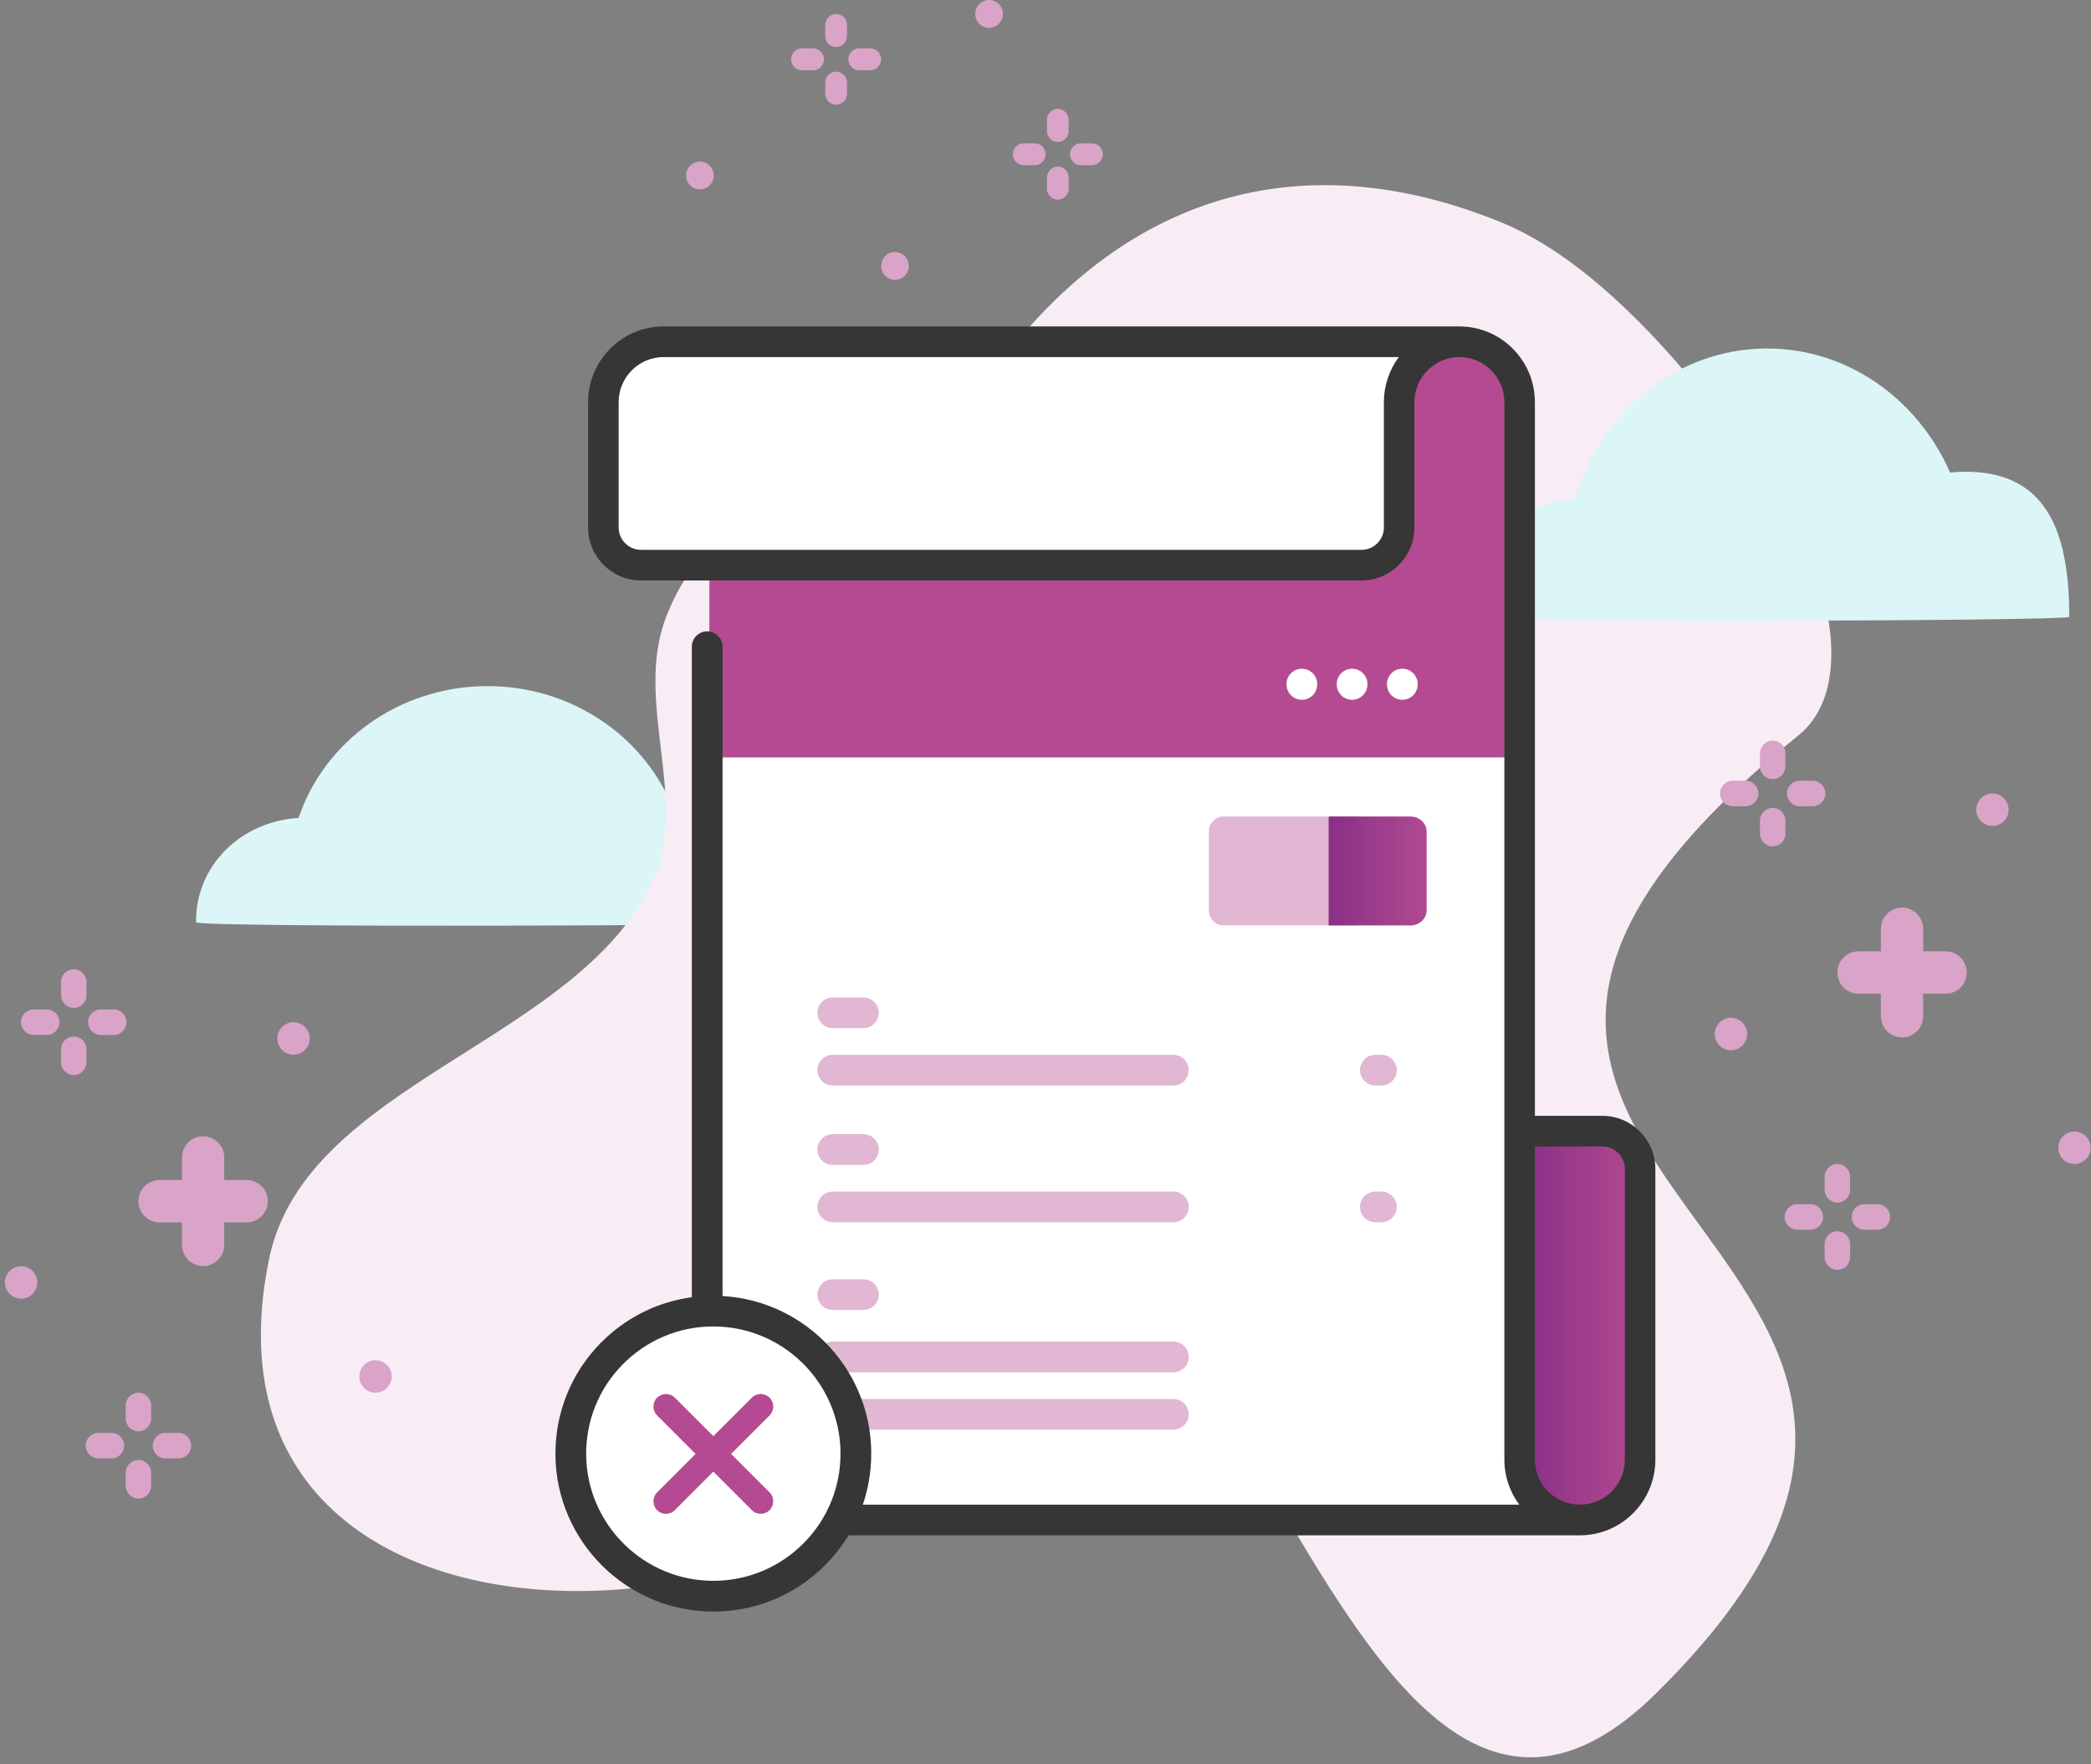 <svg width="192" height="162" viewBox="0 0 192 162" fill="none" xmlns="http://www.w3.org/2000/svg">
<rect x="0" y="0" width="192" height="162" fill="#808080" stroke="none"/>
<path fillRule="evenodd" clipRule="evenodd" d="M61.266 73.026C58.356 67.104 52.06 63 44.769 63C36.653 63 29.767 68.086 27.416 75.105C22.166 75.412 17.948 79.438 18 84.685C18.005 85.179 72 85.024 72 84.685C72.031 76.748 69.18 72.954 62.613 72.954C62.159 72.954 61.709 72.978 61.266 73.026Z" fill="#DCF5F6"/>
<path d="M166.682 52.322C164.862 47.326 151.559 26.04 137.89 20.436C116.593 11.705 97.188 19.523 84.776 44.914C80.662 53.329 67.326 41.046 61.203 56.548C58.133 64.321 63.291 73.395 60.015 80.704C53.305 95.672 28.088 99.316 24.718 115.565C16.588 154.764 75.768 153.493 91.933 127.163C112.074 94.355 122.587 184.566 152.055 155.495C194.307 113.811 113.974 108.886 165.142 67.517C169.278 64.173 168.502 57.318 166.682 52.322Z" fill="#F8EDF5"/>
<path fillRule="evenodd" clipRule="evenodd" d="M176.591 91.244L176.591 93.309C176.591 94.384 175.721 95.256 174.65 95.256C173.579 95.256 172.71 94.383 172.71 93.309L172.71 91.244L170.652 91.244C169.581 91.244 168.711 90.371 168.711 89.298C168.711 88.224 169.581 87.35 170.652 87.35L172.71 87.35L172.71 85.285C172.71 84.21 173.58 83.337 174.65 83.337C175.72 83.337 176.591 84.21 176.591 85.285L176.591 87.35L178.648 87.35C179.72 87.35 180.59 88.223 180.59 89.298C180.59 90.373 179.72 91.244 178.648 91.244L176.591 91.244Z" fill="#D9A4C8"/>
<path fillRule="evenodd" clipRule="evenodd" d="M160.29 74.029L159.098 74.029C158.453 74.029 157.93 73.505 157.93 72.857C157.93 72.21 158.453 71.685 159.098 71.685L160.29 71.685C160.935 71.685 161.458 72.21 161.458 72.857C161.458 73.505 160.934 74.029 160.29 74.029ZM163.94 69.172L163.94 70.368C163.94 71.016 163.417 71.54 162.772 71.54C162.127 71.54 161.604 71.015 161.604 70.368L161.604 69.172C161.604 68.525 162.128 68 162.772 68C163.416 68 163.94 68.525 163.94 69.172ZM163.94 75.347L163.94 76.544C163.94 77.191 163.417 77.716 162.772 77.716C162.127 77.716 161.604 77.191 161.604 76.544L161.604 75.347C161.604 74.7 162.128 74.175 162.772 74.175C163.416 74.175 163.94 74.701 163.94 75.347ZM166.444 74.031L165.252 74.031C164.607 74.031 164.084 73.506 164.084 72.859C164.084 72.211 164.607 71.687 165.252 71.687L166.444 71.687C167.089 71.687 167.612 72.211 167.612 72.859C167.612 73.506 167.089 74.031 166.444 74.031Z" fill="#D9A4C8"/>
<path fillRule="evenodd" clipRule="evenodd" d="M166.231 112.911L165.038 112.911C164.393 112.911 163.87 112.386 163.87 111.739C163.87 111.091 164.394 110.567 165.038 110.567L166.231 110.567C166.876 110.567 167.399 111.093 167.399 111.739C167.399 112.385 166.875 112.911 166.231 112.911ZM169.88 108.053L169.88 109.25C169.88 109.897 169.356 110.423 168.712 110.423C168.068 110.423 167.544 109.897 167.544 109.25L167.544 108.053C167.544 107.406 168.068 106.881 168.712 106.881C169.356 106.881 169.88 107.407 169.88 108.053ZM169.88 114.229L169.88 115.425C169.88 116.073 169.356 116.597 168.712 116.597C168.068 116.597 167.544 116.073 167.544 115.425L167.544 114.229C167.544 113.582 168.068 113.057 168.712 113.057C169.356 113.057 169.88 113.582 169.88 114.229ZM172.385 112.912L171.192 112.912C170.547 112.912 170.024 112.387 170.024 111.74C170.024 111.093 170.547 110.568 171.192 110.568L172.385 110.568C173.03 110.568 173.553 111.094 173.553 111.74C173.553 112.386 173.029 112.912 172.385 112.912Z" fill="#D9A4C8"/>
<path d="M182.713 75.823C183.523 75.955 184.285 75.402 184.416 74.589C184.547 73.776 183.997 73.011 183.187 72.879C182.377 72.748 181.614 73.301 181.483 74.114C181.352 74.926 181.902 75.692 182.713 75.823Z" fill="#D9A4C8"/>
<path d="M188.993 105.388C188.993 106.211 189.658 106.879 190.479 106.879C191.3 106.879 191.965 106.211 191.965 105.388C191.965 104.565 191.3 103.897 190.479 103.897C189.658 103.897 188.993 104.565 188.993 105.388Z" fill="#D9A4C8"/>
<path d="M157.564 95.512C157.876 96.274 158.744 96.638 159.503 96.325C160.262 96.012 160.625 95.141 160.313 94.379C160.002 93.618 159.134 93.254 158.374 93.566C157.615 93.879 157.253 94.75 157.564 95.512Z" fill="#D9A4C8"/>
<path fillRule="evenodd" clipRule="evenodd" d="M179.067 43.393C176.104 36.664 169.691 32 162.265 32C153.998 32 146.985 37.779 144.591 45.756C139.243 46.104 134.947 50.68 135 56.642C135.005 57.203 190 57.027 190 56.642C190.032 47.623 187.128 43.312 180.439 43.312C179.977 43.312 179.519 43.339 179.067 43.393Z" fill="#DCF5F6"/>
<path d="M150.667 107.135V133.868C150.667 136.939 148.177 139.43 145.105 139.43H139.543V103.659H147.191C149.111 103.659 150.667 105.216 150.667 107.135Z" fill="url(#paint0_linear_3872_159696)"/>
<path d="M145.105 139.43L70.697 139.43C67.624 139.43 65.134 136.941 65.134 133.867V69.544H139.544V133.867C139.544 136.941 142.035 139.43 145.105 139.43Z" fill="white"/>
<path d="M139.544 69.543V36.595C139.544 33.524 137.054 31.033 133.982 31.033H65.134V69.543H139.544Z" fill="#B44B92"/>
<path d="M119.539 64.254C118.76 64.254 118.129 63.623 118.129 62.845V62.812C118.129 62.034 118.76 61.403 119.539 61.403C120.318 61.403 120.949 62.034 120.949 62.812V62.845C120.949 63.623 120.317 64.254 119.539 64.254Z" fill="white"/>
<path d="M124.152 64.254C123.374 64.254 122.743 63.623 122.743 62.845V62.812C122.743 62.034 123.374 61.403 124.152 61.403C124.931 61.403 125.562 62.034 125.562 62.812V62.845C125.562 63.623 124.931 64.254 124.152 64.254Z" fill="white"/>
<path d="M128.765 64.254C127.987 64.254 127.356 63.623 127.356 62.845V62.812C127.356 62.034 127.987 61.403 128.765 61.403C129.544 61.403 130.175 62.034 130.175 62.812V62.845C130.175 63.623 129.544 64.254 128.765 64.254Z" fill="white"/>
<path d="M133.982 31.034C130.909 31.034 128.42 33.522 128.42 36.595V48.111C128.42 50.031 126.864 51.587 124.945 51.587H58.418C56.498 51.587 54.942 50.031 54.942 48.111V36.595C54.942 33.523 57.432 31.033 60.504 31.033L133.982 31.034Z" fill="white"/>
<path d="M126.847 99.672H126.287C125.508 99.672 124.877 99.041 124.877 98.263C124.877 97.484 125.508 96.853 126.287 96.853H126.847C127.626 96.853 128.257 97.484 128.257 98.263C128.257 99.041 127.626 99.672 126.847 99.672Z" fill="#E1B7D3"/>
<path d="M79.282 94.404H76.466C75.687 94.404 75.056 93.773 75.056 92.994C75.056 92.216 75.687 91.585 76.466 91.585H79.282C80.06 91.585 80.692 92.216 80.692 92.994C80.692 93.773 80.061 94.404 79.282 94.404Z" fill="#E1B7D3"/>
<path d="M107.741 99.672H76.466C75.687 99.672 75.056 99.041 75.056 98.263C75.056 97.484 75.687 96.853 76.466 96.853H107.741C108.52 96.853 109.151 97.484 109.151 98.263C109.151 99.041 108.52 99.672 107.741 99.672Z" fill="#E1B7D3"/>
<path d="M126.847 112.231H126.287C125.508 112.231 124.877 111.6 124.877 110.821C124.877 110.042 125.508 109.411 126.287 109.411H126.847C127.626 109.411 128.257 110.042 128.257 110.821C128.257 111.6 127.626 112.231 126.847 112.231Z" fill="#E1B7D3"/>
<path d="M79.282 106.963H76.466C75.687 106.963 75.056 106.332 75.056 105.553C75.056 104.774 75.687 104.143 76.466 104.143H79.282C80.06 104.143 80.692 104.774 80.692 105.553C80.692 106.332 80.061 106.963 79.282 106.963Z" fill="#E1B7D3"/>
<path d="M79.282 120.281H76.466C75.687 120.281 75.056 119.65 75.056 118.871C75.056 118.092 75.687 117.461 76.466 117.461H79.282C80.06 117.461 80.692 118.092 80.692 118.871C80.692 119.65 80.061 120.281 79.282 120.281Z" fill="#E1B7D3"/>
<path d="M107.741 112.231H76.466C75.687 112.231 75.056 111.6 75.056 110.821C75.056 110.042 75.687 109.411 76.466 109.411H107.741C108.52 109.411 109.151 110.042 109.151 110.821C109.151 111.6 108.52 112.231 107.741 112.231Z" fill="#E1B7D3"/>
<path d="M107.741 126.006H76.466C75.687 126.006 75.056 125.375 75.056 124.596C75.056 123.818 75.687 123.187 76.466 123.187H107.741C108.52 123.187 109.151 123.818 109.151 124.596C109.151 125.375 108.52 126.006 107.741 126.006Z" fill="#E1B7D3"/>
<path d="M107.741 131.274H76.466C75.687 131.274 75.056 130.643 75.056 129.864C75.056 129.086 75.687 128.455 76.466 128.455H107.741C108.52 128.455 109.151 129.086 109.151 129.864C109.151 130.643 108.52 131.274 107.741 131.274Z" fill="#E1B7D3"/>
<path d="M66 146.973C73.18 146.973 79 141.153 79 133.973C79 126.793 73.18 120.973 66 120.973C58.82 120.973 53 126.793 53 133.973C53 141.153 58.82 146.973 66 146.973Z" fill="white"/>
<path d="M61.149 139C60.857 139 60.565 138.892 60.334 138.662C59.889 138.216 59.889 137.479 60.334 137.033L69.036 128.334C69.482 127.889 70.22 127.889 70.666 128.334C71.111 128.78 71.111 129.518 70.666 129.963L61.964 138.662C61.749 138.892 61.441 139 61.149 139Z" fill="#B44B92"/>
<path d="M69.851 139C69.559 139 69.267 138.892 69.036 138.662L60.334 129.963C59.889 129.518 59.889 128.78 60.334 128.334C60.78 127.889 61.518 127.889 61.964 128.334L70.666 137.033C71.111 137.479 71.111 138.216 70.666 138.662C70.435 138.892 70.143 139 69.851 139Z" fill="#B44B92"/>
<path d="M147.141 102.457H140.938V36.931C140.938 33.094 137.828 29.973 134.005 29.973H60.933C57.11 29.973 54 33.094 54 36.931V48.425C54 51.113 56.179 53.301 58.859 53.301H125.018C127.697 53.301 129.876 51.113 129.876 48.425V36.931C129.876 34.646 131.728 32.787 134.005 32.787C136.282 32.787 138.134 34.646 138.134 36.931V134.015C138.134 135.566 138.643 137.001 139.501 138.159H77.529C76.755 138.159 76.128 138.789 76.128 139.566C76.128 140.343 76.755 140.973 77.529 140.973H145.077C148.896 140.968 152 137.848 152 134.014V107.334C152 104.645 149.821 102.457 147.141 102.457ZM127.073 36.931V48.425C127.073 49.562 126.151 50.487 125.018 50.487H58.859C57.726 50.487 56.804 49.562 56.804 48.425V36.931C56.804 34.646 58.656 32.787 60.933 32.787H128.439C127.581 33.946 127.073 35.38 127.073 36.931ZM149.196 134.014C149.196 136.299 147.344 138.158 145.067 138.158L145.062 138.159C142.787 138.156 140.938 136.299 140.938 134.015V105.271H147.141C148.274 105.271 149.196 106.196 149.196 107.334L149.196 134.014Z" fill="#363636"/>
<path d="M66.347 119.003V59.384C66.347 58.605 65.715 57.973 64.935 57.973C64.156 57.973 63.524 58.605 63.524 59.384V119.111C60.598 119.508 57.867 120.783 55.654 122.829C52.811 125.459 51.162 129.039 51.011 132.909C50.7 140.898 56.947 147.651 64.936 147.962C65.129 147.969 65.322 147.973 65.514 147.973C69.172 147.973 72.645 146.616 75.346 144.117C78.189 141.488 79.838 137.908 79.989 134.038C80.296 126.143 74.2 119.461 66.347 119.003ZM77.169 133.928C77.048 137.045 75.72 139.928 73.43 142.046C71.14 144.163 68.162 145.261 65.046 145.142C58.612 144.891 53.581 139.453 53.831 133.019C53.953 129.902 55.281 127.019 57.57 124.901C59.86 122.783 62.839 121.684 65.954 121.805C72.389 122.056 77.419 127.494 77.169 133.928Z" fill="#363636"/>
<path d="M124.673 84.973H112.327C111.594 84.973 111 84.352 111 83.585V76.361C111 75.595 111.594 74.973 112.327 74.973H124.673L126 79.973L124.673 84.973Z" fill="#E1B7D3"/>
<path d="M129.516 74.973H122V84.973H129.516C130.335 84.973 131 84.352 131 83.585V76.361C131 75.595 130.335 74.973 129.516 74.973Z" fill="url(#paint1_linear_3872_159696)"/>
<path fillRule="evenodd" clipRule="evenodd" d="M20.591 112.244L20.591 114.309C20.591 115.384 19.721 116.256 18.65 116.256C17.579 116.256 16.71 115.383 16.71 114.309L16.71 112.244L14.652 112.244C13.581 112.244 12.711 111.371 12.711 110.297C12.711 109.224 13.581 108.35 14.652 108.35L16.71 108.35L16.71 106.285C16.71 105.21 17.58 104.337 18.65 104.337C19.72 104.337 20.591 105.21 20.591 106.285L20.591 108.35L22.648 108.35C23.72 108.35 24.59 109.222 24.59 110.297C24.59 111.372 23.72 112.244 22.648 112.244L20.591 112.244Z" fill="#D9A4C8"/>
<path fillRule="evenodd" clipRule="evenodd" d="M4.29 95.029L3.098 95.029C2.453 95.029 1.93 94.505 1.93 93.857C1.93 93.21 2.453 92.685 3.098 92.685L4.29 92.685C4.935 92.685 5.458 93.21 5.458 93.857C5.458 94.505 4.934 95.029 4.29 95.029ZM7.94 90.172L7.94 91.368C7.94 92.016 7.417 92.54 6.772 92.54C6.127 92.54 5.604 92.015 5.604 91.368L5.604 90.172C5.604 89.525 6.128 89 6.772 89C7.416 89 7.94 89.525 7.94 90.172ZM7.94 96.347L7.94 97.544C7.94 98.191 7.417 98.716 6.772 98.716C6.127 98.716 5.604 98.191 5.604 97.544L5.604 96.347C5.604 95.7 6.128 95.175 6.772 95.175C7.416 95.175 7.94 95.701 7.94 96.347ZM10.444 95.031L9.252 95.031C8.607 95.031 8.084 94.506 8.084 93.859C8.084 93.211 8.607 92.687 9.252 92.687L10.444 92.687C11.089 92.687 11.612 93.211 11.612 93.859C11.612 94.506 11.089 95.031 10.444 95.031Z" fill="#D9A4C8"/>
<path fillRule="evenodd" clipRule="evenodd" d="M10.231 133.911L9.038 133.911C8.393 133.911 7.87 133.386 7.87 132.739C7.87 132.091 8.394 131.567 9.038 131.567L10.231 131.567C10.876 131.567 11.399 132.093 11.399 132.739C11.399 133.385 10.875 133.911 10.231 133.911ZM13.88 129.053L13.88 130.25C13.88 130.897 13.356 131.423 12.712 131.423C12.068 131.423 11.544 130.897 11.544 130.25L11.544 129.053C11.544 128.406 12.068 127.881 12.712 127.881C13.356 127.881 13.88 128.407 13.88 129.053ZM13.88 135.229L13.88 136.425C13.88 137.073 13.356 137.597 12.712 137.597C12.068 137.597 11.544 137.073 11.544 136.425L11.544 135.229C11.544 134.582 12.068 134.057 12.712 134.057C13.356 134.057 13.88 134.582 13.88 135.229ZM16.385 133.912L15.192 133.912C14.547 133.912 14.024 133.387 14.024 132.74C14.024 132.093 14.547 131.568 15.192 131.568L16.385 131.568C17.03 131.568 17.553 132.094 17.553 132.74C17.553 133.386 17.029 133.912 16.385 133.912Z" fill="#D9A4C8"/>
<path d="M26.713 96.823C27.523 96.955 28.285 96.402 28.416 95.589C28.547 94.776 27.997 94.011 27.187 93.879C26.377 93.748 25.614 94.301 25.483 95.114C25.352 95.926 25.902 96.692 26.713 96.823Z" fill="#D9A4C8"/>
<path d="M32.993 126.388C32.993 127.211 33.658 127.879 34.479 127.879C35.3 127.879 35.965 127.211 35.965 126.388C35.965 125.565 35.3 124.897 34.479 124.897C33.658 124.897 32.993 125.565 32.993 126.388Z" fill="#D9A4C8"/>
<path d="M0.564 118.326C0.876 119.088 1.744 119.452 2.503 119.14C3.262 118.827 3.625 117.956 3.313 117.194C3.002 116.432 2.134 116.068 1.374 116.381C0.615 116.694 0.253 117.565 0.564 118.326Z" fill="#D9A4C8"/>
<path fillRule="evenodd" clipRule="evenodd" d="M96.134 16.302V17.328C96.134 17.884 96.581 18.334 97.131 18.334C97.681 18.334 98.127 17.884 98.127 17.328V16.302C98.127 15.748 97.68 15.297 97.131 15.297C96.582 15.297 96.134 15.748 96.134 16.302ZM100.264 13.161H99.247C98.697 13.161 98.249 13.612 98.249 14.166C98.249 14.72 98.697 15.171 99.247 15.171H100.264C100.815 15.171 101.261 14.722 101.261 14.166C101.261 13.611 100.815 13.161 100.264 13.161ZM95.014 13.161H93.996C93.446 13.161 93 13.612 93 14.166C93 14.72 93.446 15.171 93.996 15.171H95.014C95.563 15.171 96.01 14.722 96.01 14.166C96.01 13.611 95.563 13.161 95.014 13.161ZM96.133 11.005V12.031C96.133 12.587 96.579 13.037 97.13 13.037C97.68 13.037 98.126 12.586 98.126 12.031V11.005C98.126 10.45 97.679 10 97.13 10C96.581 10 96.133 10.45 96.133 11.005Z" fill="#D9A4C8"/>
<path fillRule="evenodd" clipRule="evenodd" d="M75.778 7.581V8.607C75.778 9.163 76.225 9.613 76.775 9.613C77.324 9.613 77.771 9.163 77.771 8.607V7.581C77.771 7.026 77.325 6.576 76.775 6.576C76.224 6.576 75.778 7.026 75.778 7.581ZM79.909 4.44H78.892C78.342 4.44 77.895 4.891 77.895 5.446C77.895 6.002 78.342 6.452 78.892 6.452H79.909C80.459 6.452 80.906 6.002 80.906 5.446C80.906 4.891 80.459 4.44 79.909 4.44ZM74.659 4.44H73.641C73.091 4.44 72.645 4.891 72.645 5.446C72.645 6.002 73.091 6.452 73.641 6.452H74.659C75.209 6.452 75.655 6.002 75.655 5.446C75.655 4.891 75.208 4.44 74.659 4.44ZM75.778 2.284V3.311C75.778 3.866 76.225 4.316 76.775 4.316C77.324 4.316 77.771 3.865 77.771 3.311V2.284C77.771 1.729 77.325 1.278 76.775 1.278C76.224 1.278 75.778 1.729 75.778 2.284Z" fill="#D9A4C8"/>
<path d="M90.82 2.558C91.52 2.558 92.088 1.985 92.088 1.279C92.088 0.573 91.52 0 90.82 0C90.12 0 89.552 0.573 89.552 1.279C89.552 1.985 90.12 2.558 90.82 2.558Z" fill="#D9A4C8"/>
<path d="M82.179 25.698C82.879 25.698 83.447 25.125 83.447 24.419C83.447 23.713 82.879 23.14 82.179 23.14C81.479 23.14 80.911 23.713 80.911 24.419C80.911 25.125 81.479 25.698 82.179 25.698Z" fill="#D9A4C8"/>
<path d="M64.268 17.394C64.968 17.394 65.535 16.821 65.535 16.115C65.535 15.409 64.968 14.836 64.268 14.836C63.568 14.836 63 15.409 63 16.115C63 16.821 63.568 17.394 64.268 17.394Z" fill="#D9A4C8"/>
<defs>
<linearGradient id="paint0_linear_3872_159696" x1="151.186" y1="118.26" x2="133.893" y2="118.26" gradientUnits="userSpaceOnUse">
<stop stop-color="#B44B92"/>
<stop offset="1" stop-color="#732280"/>
</linearGradient>
<linearGradient id="paint1_linear_3872_159696" x1="131.42" y1="79.055" x2="117.428" y2="79.055" gradientUnits="userSpaceOnUse">
<stop stop-color="#B44B92"/>
<stop offset="1" stop-color="#732280"/>
</linearGradient>
</defs>
</svg>